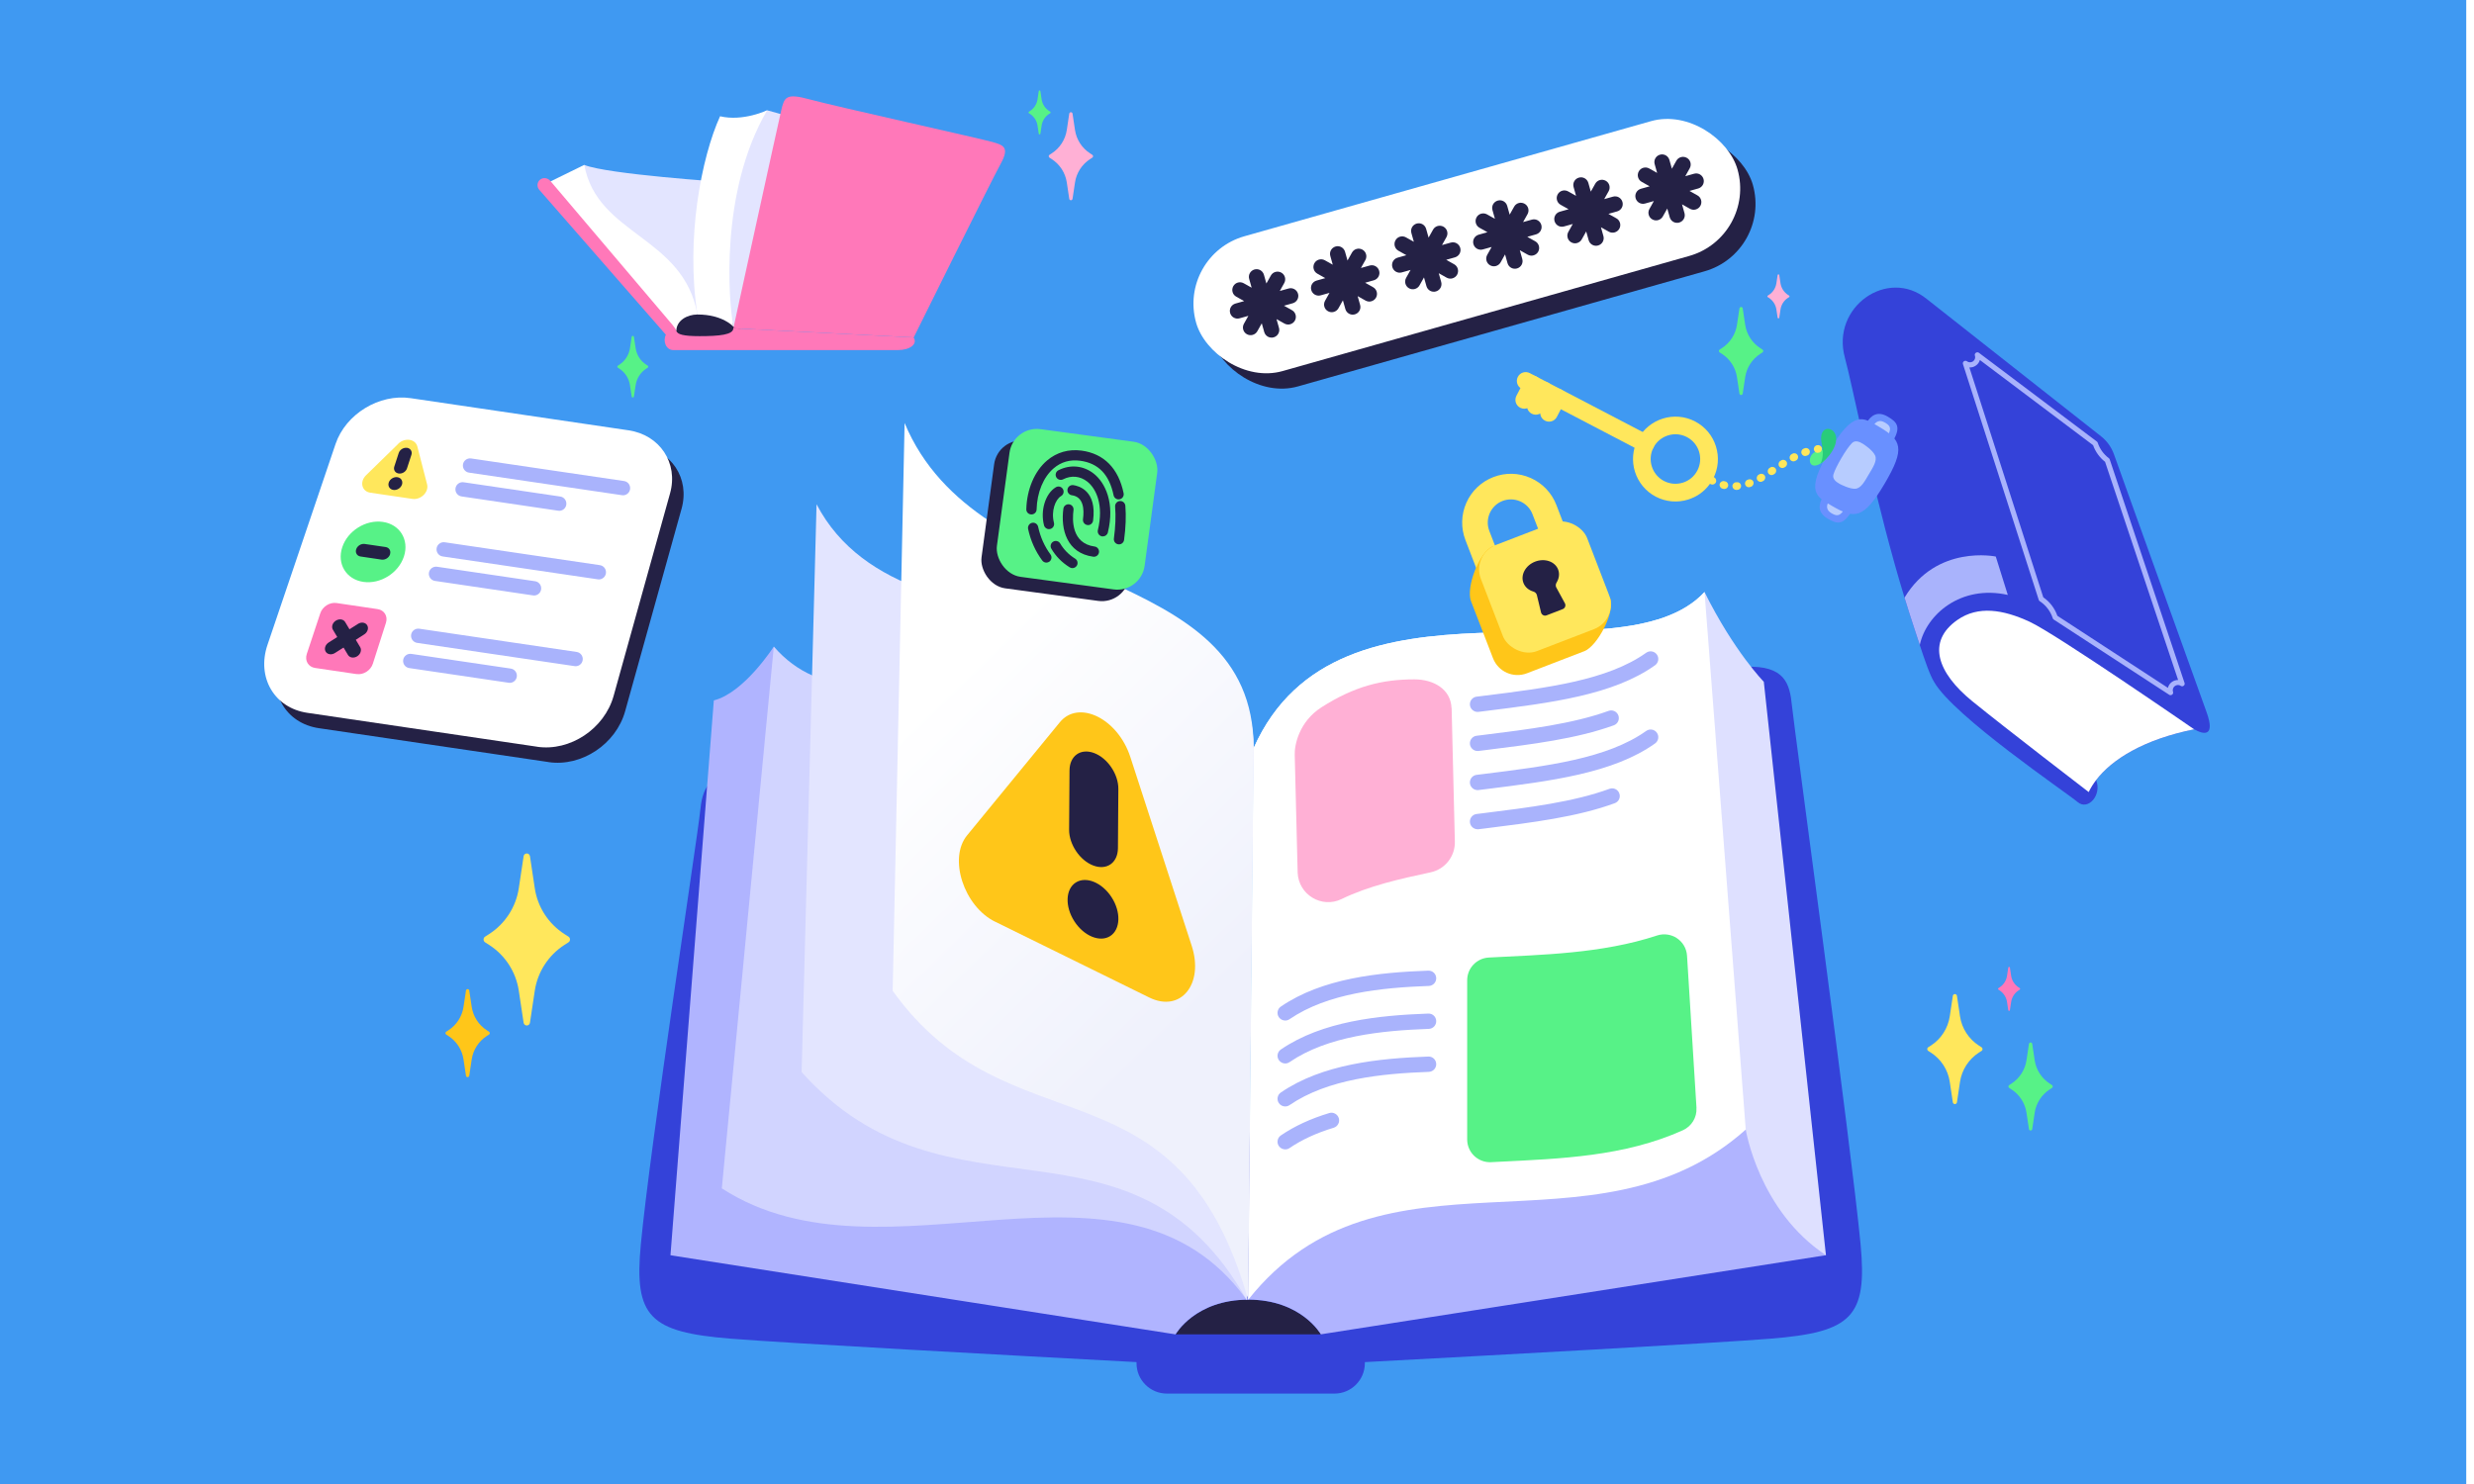 <?xml version="1.0" encoding="UTF-8"?>
<svg id="Safety_Tile" width="500px" height="300px" data-name="Safety Tile" xmlns="http://www.w3.org/2000/svg" xmlns:xlink="http://www.w3.org/1999/xlink" viewBox="0 0 446 290">
  <defs>
    <linearGradient id="linear-gradient" x1="219.84" y1="194.26" x2="163.3" y2="135.82" gradientUnits="userSpaceOnUse">
      <stop offset="0" stop-color="#eff1fc"/>
      <stop offset="1" stop-color="#fff"/>
    </linearGradient>
  </defs>
  <rect x="-26.09" y="-16.24" width="489.24" height="320.02" style="fill: #3f99f2;"/>
  <g>
    <path d="m91.59,182.52c-3.12-2.01-5.23-5.27-5.78-8.95l-.94-6.25c-.05-.31-.31-.54-.62-.54h0c-.31,0-.58.23-.62.54l-.94,6.25c-.55,3.67-2.66,6.93-5.78,8.95l-.81.52c-.18.12-.29.31-.29.53v.04c0,.21.11.41.29.53l.81.52c3.12,2.01,5.23,5.27,5.78,8.95l.94,6.25c.05.31.31.54.62.54h0c.31,0,.58-.23.62-.54l.94-6.25c.55-3.67,2.66-6.93,5.78-8.95l.81-.52c.18-.12.29-.31.29-.53v-.04c0-.21-.11-.41-.29-.53l-.81-.52Z" style="fill: #ffe75c;"/>
    <path d="m76.45,201.34c-1.6-1.03-2.68-2.7-2.96-4.58l-.48-3.2c-.02-.16-.16-.27-.32-.27h0c-.16,0-.29.12-.32.27l-.48,3.2c-.28,1.88-1.36,3.55-2.96,4.58l-.42.27c-.09.06-.15.16-.15.27v.02c0,.11.06.21.15.27l.42.27c1.6,1.03,2.68,2.7,2.96,4.58l.48,3.2c.02.16.16.27.32.27h0c.16,0,.29-.12.32-.27l.48-3.2c.28-1.88,1.36-3.55,2.96-4.58l.42-.27c.09-.06.15-.16.15-.27v-.02c0-.11-.06-.21-.15-.27l-.42-.27Z" style="fill: #ffc619;"/>
    <path d="m325.24,68.04c-1.6-1.03-2.68-2.7-2.96-4.58l-.48-3.2c-.02-.16-.16-.27-.32-.27h0c-.16,0-.29.12-.32.27l-.48,3.2c-.28,1.88-1.36,3.55-2.96,4.58l-.42.27c-.09.06-.15.16-.15.27v.02c0,.11.06.21.15.27l.42.27c1.6,1.03,2.68,2.7,2.96,4.58l.48,3.2c.02.16.16.27.32.27h0c.16,0,.29-.12.32-.27l.48-3.2c.28-1.88,1.36-3.55,2.96-4.58l.42-.27c.09-.06.15-.16.15-.27v-.02c0-.11-.06-.21-.15-.27l-.42-.27Z" style="fill: #57f287;"/>
    <path d="m367.95,204.33c-2-1.29-3.35-3.37-3.7-5.73l-.6-4c-.03-.2-.2-.34-.4-.34h0c-.2,0-.37.15-.4.34l-.6,4c-.35,2.35-1.7,4.44-3.7,5.73l-.52.33c-.12.07-.18.2-.18.34v.02c0,.14.07.26.18.34l.52.33c2,1.29,3.35,3.37,3.7,5.73l.6,4c.03.2.2.34.4.34h0c.2,0,.37-.15.4-.34l.6-4c.35-2.35,1.7-4.44,3.7-5.73l.52-.33c.12-.07.18-.2.18-.34v-.02c0-.14-.07-.26-.18-.34l-.52-.33Z" style="fill: #ffe75c;"/>
    <path d="m194.31,29.98c-1.6-1.03-2.68-2.7-2.96-4.58l-.48-3.2c-.02-.16-.16-.27-.32-.27h0c-.16,0-.29.12-.32.27l-.48,3.2c-.28,1.88-1.36,3.55-2.96,4.58l-.42.27c-.09.06-.15.16-.15.27v.02c0,.11.06.21.15.27l.42.27c1.6,1.03,2.68,2.7,2.96,4.58l.48,3.2c.02.16.16.27.32.27h0c.16,0,.29-.12.32-.27l.48-3.2c.28-1.88,1.36-3.55,2.96-4.58l.42-.27c.09-.06.15-.16.15-.27v-.02c0-.11-.06-.21-.15-.27l-.42-.27Z" style="fill: #ffb0d5;"/>
    <path d="m381.8,211.77c-1.6-1.03-2.68-2.7-2.96-4.58l-.48-3.2c-.02-.16-.16-.27-.32-.27h0c-.16,0-.29.12-.32.27l-.48,3.2c-.28,1.88-1.36,3.55-2.96,4.58l-.42.27c-.09.06-.15.16-.15.27v.02c0,.11.06.21.15.27l.42.27c1.6,1.03,2.68,2.7,2.96,4.58l.48,3.2c.02.16.16.27.32.27h0c.16,0,.29-.12.32-.27l.48-3.2c.28-1.88,1.36-3.55,2.96-4.58l.42-.27c.09-.06.15-.16.15-.27v-.02c0-.11-.06-.21-.15-.27l-.42-.27Z" style="fill: #57f287;"/>
    <path d="m107.59,71.27c-1.12-.72-1.87-1.89-2.07-3.21l-.34-2.24c-.02-.11-.11-.19-.22-.19h0c-.11,0-.21.08-.22.19l-.34,2.24c-.2,1.32-.95,2.49-2.07,3.21l-.29.19c-.06.04-.1.11-.1.19h0c0,.09.04.16.1.2l.29.19c1.12.72,1.87,1.89,2.07,3.21l.34,2.24c.02.11.11.19.22.19h0c.11,0,.21-.08.22-.19l.34-2.24c.2-1.32.95-2.49,2.07-3.21l.29-.19c.06-.04.1-.11.1-.19h0c0-.09-.04-.16-.1-.2l-.29-.19Z" style="fill: #57f287;"/>
    <path d="m330.66,57.64c-.8-.52-1.34-1.35-1.48-2.29l-.24-1.6c-.01-.08-.08-.14-.16-.14h0c-.08,0-.15.06-.16.14l-.24,1.6c-.14.94-.68,1.78-1.48,2.29l-.21.13s-.07.08-.07.14h0c0,.06.03.12.07.15l.21.13c.8.52,1.34,1.35,1.48,2.29l.24,1.6c.01.08.08.14.16.14h0c.08,0,.15-.06.16-.14l.24-1.6c.14-.94.68-1.78,1.48-2.29l.21-.13s.07-.08.07-.14h0c0-.06-.03-.12-.07-.15l-.21-.13Z" style="fill: #ffb0d5;"/>
    <path d="m375.72,192.97c-.8-.52-1.34-1.35-1.48-2.29l-.24-1.6c-.01-.08-.08-.14-.16-.14h0c-.08,0-.15.06-.16.14l-.24,1.6c-.14.94-.68,1.78-1.48,2.29l-.21.13s-.07.08-.07.14h0c0,.06.03.12.07.15l.21.13c.8.52,1.34,1.35,1.48,2.29l.24,1.6c.01.08.08.14.16.14h0c.08,0,.15-.06.16-.14l.24-1.6c.14-.94.68-1.78,1.48-2.29l.21-.13s.07-.08.07-.14h0c0-.06-.03-.12-.07-.15l-.21-.13Z" style="fill: #ff78b9;"/>
    <path d="m186.31,21.7c-.8-.52-1.34-1.35-1.48-2.29l-.24-1.6c-.01-.08-.08-.14-.16-.14h0c-.08,0-.15.06-.16.14l-.24,1.6c-.14.94-.68,1.78-1.48,2.29l-.21.13s-.07.08-.07.14h0c0,.06.03.12.07.15l.21.13c.8.52,1.34,1.35,1.48,2.29l.24,1.6c.01.08.08.14.16.14h0c.08,0,.15-.06.16-.14l.24-1.6c.14-.94.68-1.78,1.48-2.29l.21-.13s.07-.08.07-.14h0c0-.06-.03-.12-.07-.15l-.21-.13Z" style="fill: #57f287;"/>
    <path d="m327.26,261.6c-11.2.9-54.62,3.26-79.28,4.58,0,.07,0,.14,0,.22,0,1.64-.67,3.12-1.74,4.19-1.07,1.08-2.56,1.74-4.19,1.74h-32.75c-3.28,0-5.93-2.66-5.93-5.93,0-.07,0-.14,0-.22-24.65-1.32-68.08-3.68-79.27-4.58-15.89-1.27-18.92-4.28-17.57-18.42,1.83-19.42,11.15-80.12,11.57-84.49.43-4.38,1.41-7.9,9.04-7.63,5.21.2,68.29,47.12,107.72,76.82,22.62-20.98,81.34-97.35,87.52-97.58,7.63-.28,8.62,3.25,9.04,7.63.43,4.37,11.57,85.83,13.41,105.25,1.33,14.14-1.7,17.15-17.58,18.42Z" style="fill: #3442d9;"/>
    <path d="m239.38,260.75h-28.37s3.81-6.77,14.19-6.77,14.18,6.77,14.18,6.77Z" style="fill: #242145;"/>
    <path d="m225.19,253.98l1.06-107.79c16.66-37.34,71.36-12.49,88.09-30.49l8.05,105.04c-29.65,26.47-71.15.42-97.2,33.25Z" style="fill: #fff;"/>
    <path d="m338.06,245.3l-12.14-112.07s-5.79-5.88-11.58-17.53c-5.79-11.65,0,0,0,0l-9.77,65.72,12.31,60.99,21.18,2.89" style="fill: #dee0ff;"/>
    <path d="m132.51,126.35s-5.79,9.04-11.72,10.52l-8.47,108.42,22.24-11.01-2.05-107.93" style="fill: #b0b4ff;"/>
    <path d="m122.34,232.24s-2.21,6.58-10.02,13.06l98.68,15.46s3.81-6.78,14.19-6.78,0,0,0,0l-13.98-24.99-83.22-8.26" style="fill: #b0b4ff;"/>
    <path d="m224.92,254.05l1.33-107.86c-41.22-30.49-75.39,1.34-93.74-19.84l-10.16,105.88c31.91,20.61,78.52-11.51,102.58,21.82Z" style="fill: #d1d4ff;"/>
    <path d="m224.92,254.05l1.33-107.86c0-37.06-67.36-13.13-85.39-47.65l-2.92,110.96c28.64,31.98,64.38,4.66,86.98,44.54Z" style="fill: #e3e5ff;"/>
    <path d="m322.39,220.73s2.54,15.88,15.67,24.56l-98.68,15.46s-3.81-6.78-14.19-6.78,0,0,0,0l13.98-24.99,83.22-8.26" style="fill: #b0b4ff;"/>
    <path d="m225.19,254.05l1.06-107.86c0-37.06-53.79-29.01-68.19-63.53l-2.33,110.96c22.87,31.98,55.69,11.84,69.46,60.43Z" style="fill: url(#linear-gradient);"/>
    <path d="m225.19,253.98l1.06-107.79c16.66-37.34,71.36-12.49,88.09-30.49l8.05,105.04c-29.65,26.47-71.15.42-97.2,33.25Z" style="fill: #fff;"/>
    <path d="m312.76,216.51c.12,1.86-.95,3.59-2.65,4.36-11.41,5.14-23.84,5.56-36.1,6.17-.45.02-.9.05-1.35.07-2.55.13-4.69-1.89-4.69-4.44v-31.1c0-2.37,1.85-4.32,4.21-4.45,10.25-.55,22.09-.74,32.86-4.3,2.79-.92,5.69,1.01,5.88,3.94l1.85,29.77Z" style="fill: #57f287;"/>
    <path d="m270,162.05c-.75,0-1.39-.56-1.49-1.31-.1-.82.48-1.57,1.3-1.67l1.31-.16c9.08-1.13,17.65-2.2,24.65-4.76.78-.29,1.64.11,1.92.89.29.78-.11,1.64-.89,1.92-7.33,2.69-16.06,3.77-25.32,4.93l-1.31.16c-.06,0-.12.01-.19.01Z" style="fill: #a9b3fc;"/>
    <path d="m270,154.4c-.75,0-1.39-.56-1.49-1.31-.1-.82.48-1.57,1.3-1.67l1.31-.16c12.47-1.55,24.24-3.02,31.82-8.42.67-.48,1.61-.33,2.09.35.48.67.32,1.61-.35,2.09-8.2,5.84-20.34,7.35-33.19,8.95l-1.31.16c-.06,0-.12.01-.19.01Z" style="fill: #a9b3fc;"/>
    <path d="m270,146.76c-.75,0-1.39-.56-1.49-1.31-.1-.82.48-1.57,1.3-1.67l1.31-.16c9-1.12,17.5-2.18,24.47-4.7.78-.28,1.64.12,1.92.9.28.78-.12,1.64-.9,1.92-7.29,2.64-15.95,3.71-25.12,4.85l-1.31.16c-.06,0-.12.01-.19.01Z" style="fill: #a9b3fc;"/>
    <path d="m270,139.12c-.75,0-1.39-.56-1.49-1.31-.1-.82.48-1.57,1.3-1.67l1.31-.16c12.46-1.55,24.24-3.02,31.82-8.42.67-.48,1.61-.32,2.09.35.48.67.32,1.61-.35,2.09-8.2,5.84-20.33,7.35-33.19,8.95l-1.31.16c-.06,0-.12.01-.19.01Z" style="fill: #a9b3fc;"/>
    <g>
      <rect x="174.18" y="87.23" width="29.12" height="29.12" rx="5.39" ry="5.39" transform="translate(15.35 -24.39) rotate(7.7)" style="fill: #242145;"/>
      <rect x="177.18" y="84.98" width="29.12" height="29.12" rx="5.39" ry="5.39" transform="translate(15.08 -24.81) rotate(7.7)" style="fill: #57f287;"/>
      <g>
        <path d="m190.85,111.02c-.18,0-.36-.05-.53-.15-1.52-.94-2.73-2.17-3.59-3.65-.28-.48-.12-1.09.36-1.37.48-.28,1.09-.12,1.37.36.7,1.19,1.68,2.19,2.92,2.96.47.29.61.91.32,1.38-.19.3-.52.47-.85.47Z" style="fill: #242145;"/>
        <path d="m186.27,103.41c-.44,0-.85-.3-.97-.75-.76-2.91.28-6.25,2.32-7.45.48-.28,1.09-.12,1.37.36.28.48.12,1.09-.36,1.37-1.13.67-1.98,2.97-1.39,5.21.14.53-.18,1.08-.71,1.22-.08.02-.17.03-.25.03Z" style="fill: #242145;"/>
        <path d="m185.76,109.94c-.31,0-.61-.14-.81-.41-1.35-1.83-2.28-3.91-2.76-6.17-.11-.54.23-1.07.77-1.19.54-.12,1.07.23,1.19.77.42,1.99,1.24,3.81,2.41,5.41.33.44.23,1.07-.21,1.4-.18.13-.39.19-.59.19Z" style="fill: #242145;"/>
        <path d="m182.84,100.53s-.02,0-.03,0c-.55-.01-.99-.47-.97-1.02.1-3.88,1.61-7.44,4.04-9.51,1.89-1.61,4.23-2.28,6.76-1.94,4.37.59,7.21,3.47,8.21,8.33.11.54-.24,1.07-.78,1.18-.54.11-1.07-.24-1.18-.78-.84-4.06-2.97-6.27-6.52-6.75-1.99-.27-3.73.23-5.19,1.48-2,1.71-3.25,4.71-3.33,8.04-.01.54-.46.97-1,.97Z" style="fill: #242145;"/>
        <path d="m199.94,106.37s-.09,0-.13,0c-.55-.07-.93-.58-.86-1.12.31-2.28.39-4.39.24-6.26-.04-.55.37-1.03.92-1.08.56-.04,1.03.37,1.08.92.16,2.01.08,4.26-.25,6.68-.07.5-.5.87-.99.87Z" style="fill: #242145;"/>
        <path d="m196.8,104.83c-.08,0-.16,0-.24-.03-.54-.13-.87-.67-.74-1.21,1.17-4.85-.29-8.06-2.05-9.46-1.4-1.11-3.14-1.28-4.75-.46-.49.25-1.09.05-1.34-.44-.25-.49-.05-1.09.44-1.34,2.31-1.17,4.89-.92,6.9.67,2.25,1.78,4.15,5.73,2.75,11.5-.11.46-.52.76-.97.76Z" style="fill: #242145;"/>
        <path d="m193.9,102.6s-.09,0-.13,0c-.55-.07-.93-.58-.86-1.12.27-1.97.11-4.39-2.17-4.7-.55-.07-.93-.58-.86-1.12.07-.55.58-.93,1.12-.86,1.11.15,4.67,1.09,3.88,6.95-.07.5-.5.87-.99.87Z" style="fill: #242145;"/>
        <path d="m195.04,108.79s-.09,0-.13,0c-5.14-.7-6.38-5.3-5.83-9.38.07-.55.58-.93,1.12-.86.55.07.93.58.86,1.12-.26,1.94-.39,6.52,4.12,7.13.55.07.93.58.86,1.13-.07.5-.5.87-.99.87Z" style="fill: #242145;"/>
      </g>
    </g>
    <g>
      <path d="m410.03,142.52c-9.92,2.01-16.1,5.88-19.18,9.92,1.15,2.94-1.59,6.02-3.61,4.3-2.16-1.83-24.25-16.78-28.05-23.48-.79-1.21-1.88-4.41-2.8-7.21-.29-.9-.57-1.76-.82-2.5-.31-.92-.61-1.83-.9-2.75-.11-.31-.21-.64-.31-.96-.32-1.01-.64-2.03-.95-3.05-.69-2.26-1.35-4.52-1.98-6.77-.02-.06-.04-.13-.05-.19-4.91-17.57-8.08-34.27-9.63-39.97-2.69-9.88,8.35-17.62,15.97-11.46l34.12,26.89c1.12.89,1.98,2.09,2.47,3.44,3.27,9.19,16.6,46.17,18.14,50.52,1.69,4.76-.58,4.33-2.42,3.28Z" style="fill: #3442d9;"/>
      <path d="m410.02,142.51c-9.91,2-16.09,5.89-19.17,9.92-.6.78-1.08,1.57-1.46,2.35,0,0-16.46-12.64-22.73-17.74-6.81-5.54-9.01-11.64-2.91-15.9,4.05-2.82,8.93-2.03,14.1.36,5.17,2.39,31.91,20.86,31.91,20.86.08.05.17.11.25.15Z" style="fill: #fff;"/>
      <path d="m405.4,135.86c-.09,0-.19-.03-.27-.08l-22.56-14.7c-.1-.06-.17-.16-.2-.27-.44-1.36-1.34-2.54-2.54-3.32-.1-.06-.17-.16-.2-.27l-14.8-46.06c-.07-.21,0-.43.19-.56.18-.13.42-.12.59,0,.43.32.89.22,1.18.02.29-.21.54-.61.37-1.12-.07-.21,0-.43.19-.56.18-.13.42-.12.59,0l23.05,17.35c.08.06.14.14.17.24.4,1.2,1.15,2.24,2.17,3.01.08.06.14.14.17.24l14.62,43.68c.07.2,0,.42-.17.55s-.4.14-.58.02c-.44-.29-.88-.16-1.16.05-.27.21-.5.61-.34,1.11.07.2,0,.42-.17.55-.09.07-.2.1-.31.1Zm-22.14-15.53l21.61,14.09c.1-.43.35-.83.73-1.12.38-.29.81-.42,1.26-.42l-14.27-42.63c-1.07-.84-1.88-1.96-2.34-3.25l-22.12-16.65c-.12.43-.38.81-.77,1.08-.39.28-.83.4-1.28.37l14.44,44.93c1.27.87,2.23,2.13,2.74,3.58Z" style="fill: #a9b3fc;"/>
      <path d="m373.6,116.26c-9.2-2.05-15.95,3.84-17.21,9.79-.29-.9-.57-1.76-.82-2.5-.31-.92-.61-1.83-.9-2.75-.11-.31-.21-.64-.31-.96-.32-1.01-.64-2.03-.95-3.05,6.29-10.46,17.83-8.03,17.83-8.03l2.35,7.51Z" style="fill: #a9b3fc;"/>
    </g>
    <g>
      <g>
        <path d="m345.99,82.63c.91-1.54,2.22-2.35,4.15-1.21,1.65.97,2.69,1.89,1.08,4.63l-5.22-3.42Z" style="fill: #6990ff;"/>
        <path d="m347.31,83.2c.51-.82,1.23-1.24,2.25-.64.87.51,1.43,1,.64,2.43l-2.89-1.79Z" style="fill: #b7ccff;"/>
      </g>
      <g>
        <path d="m337.45,97.13c-.91,1.54-.98,3.08.95,4.22,1.65.97,2.96,1.44,4.57-1.3l-5.52-2.91Z" style="fill: #6990ff;"/>
        <path d="m338.59,98c-.47.84-.49,1.68.53,2.28.87.51,1.57.76,2.44-.62l-2.97-1.66Z" style="fill: #b7ccff;"/>
      </g>
      <path d="m349.54,94.49c4.07-6.9,3.29-8.5-1.12-11.1-3.07-1.81-4.92-3.41-9.71,4.72-4.79,8.13-2.49,8.97.58,10.78,4.41,2.6,6.18,2.5,10.25-4.4Z" style="fill: #6990ff;"/>
      <path d="m346.45,92.67c.8-1.35,1.67-2.65,1.21-3.67s-2.11-2.1-2.36-2.26c-.74-.46-1.55-.76-2.16-.15s-1.37,1.75-2.06,2.92c-.68,1.17-1.33,2.42-1.56,3.22s.42,1.39,1.18,1.81c.26.14,2.04,1.06,3.12.97,1.11-.09,1.83-1.48,2.62-2.83Z" style="fill: #b7ccff;"/>
      <g>
        <path d="m337.57,90.18h0c-.21.17-.4.31-.58.41-2.66,1.59-2.67-2.06-.59-2.42.53-.09.84-.15,1.03-.29.09-.07.14-.12.14-.12,0,0,.06.02.15.07.69.3.89,1.18.39,1.74l-.54.62Z" style="fill: #55f186;"/>
        <path d="m336.99,90.59c.58-.3,1.61-1.29,2.32-2.48,2.76-4.63-3.1-6.15-2.07-1.43.46,2.12.05,3.45-.25,3.91Z" style="fill: #29cc7a;"/>
      </g>
    </g>
    <g>
      <path d="m315.86,94.69c-.11,0-.23-.03-.33-.08l-.09-.05c-.37-.19-.51-.64-.32-1.01.19-.37.64-.51,1.01-.32l.08.04c.37.19.52.64.34,1.01-.13.26-.4.41-.67.41Z" style="fill: #ffe75c;"/>
      <path d="m320.54,95.74c-.39,0-.72-.31-.75-.7-.03-.41.29-.77.7-.8h.18c.42-.05.78.26.81.67s-.27.78-.68.81l-.21.02s-.03,0-.05,0Zm-2.31-.18c-.05,0-.11,0-.17-.02l-.21-.05c-.4-.1-.65-.51-.55-.91.1-.4.51-.65.91-.55l.17.04c.4.09.66.49.57.9-.08.35-.39.58-.73.58Zm4.77-.34c-.31,0-.6-.19-.71-.5-.14-.39.07-.82.46-.96l.17-.06c.39-.14.82.05.96.44.14.39-.05.82-.44.96l-.19.07c-.08.03-.17.04-.25.04Zm2.29-1.06c-.26,0-.52-.14-.66-.38-.2-.36-.07-.82.29-1.02l.17-.09c.36-.2.82-.07,1.02.29.2.36.07.82-.29,1.02l-.17.09c-.12.06-.24.1-.36.1Zm2.15-1.32c-.25,0-.49-.12-.63-.34-.23-.35-.13-.81.22-1.04l.15-.1c.35-.23.81-.14,1.04.21.23.34.14.81-.21,1.04l-.17.11c-.13.08-.27.12-.41.12Zm2.11-1.38c-.25,0-.49-.12-.63-.34-.23-.35-.13-.81.22-1.04l.17-.11c.35-.22.81-.12,1.04.23.22.35.12.81-.23,1.04l-.16.1c-.13.08-.27.12-.41.12Zm2.16-1.3c-.27,0-.53-.14-.66-.39-.2-.36-.06-.82.31-1.02l.17-.09c.37-.2.82-.06,1.01.31.19.37.06.82-.31,1.01l-.17.09c-.11.06-.23.09-.35.09Zm2.29-1.04c-.31,0-.59-.19-.71-.5-.14-.39.06-.82.45-.96l.19-.07c.4-.14.82.07.95.47.13.39-.07.82-.47.95l-.17.06c-.08.03-.17.05-.25.05Z" style="fill: #ffe75c;"/>
      <path d="m336.44,88.5c-.37,0-.69-.27-.74-.65-.06-.41.23-.79.64-.85h.1c.41-.07.79.22.84.63.05.41-.24.79-.65.84h-.09s-.07.02-.1.02Z" style="fill: #ffe75c;"/>
    </g>
    <g>
      <rect x="215.93" y="37.39" width="109.93" height="27.38" rx="13.69" ry="13.69" transform="translate(-3.67 75.75) rotate(-15.81)" style="fill: #242145;"/>
      <g>
        <rect x="212.93" y="34.39" width="109.93" height="27.38" rx="13.69" ry="13.69" transform="translate(-2.96 74.82) rotate(-15.81)" style="fill: #fff;"/>
        <g>
          <path d="m233.07,56.38l-1.71.48.87-1.55c.4-.72.15-1.64-.58-2.04-.72-.4-1.64-.15-2.04.58l-.87,1.55-.48-1.71c-.23-.8-1.06-1.26-1.85-1.03s-1.26,1.05-1.03,1.85l.48,1.71-1.55-.87c-.72-.4-1.64-.15-2.04.58-.4.72-.15,1.64.58,2.04l1.55.87-1.71.48c-.8.23-1.26,1.05-1.03,1.85s1.05,1.26,1.85,1.03l1.71-.48-.87,1.55c-.4.72-.15,1.64.58,2.04.36.2.77.24,1.14.13s.7-.35.9-.71l.87-1.55.48,1.71c.23.8,1.05,1.26,1.85,1.03s1.26-1.06,1.03-1.85l-.48-1.71,1.55.87c.36.2.77.24,1.14.13s.7-.35.9-.71c.4-.72.15-1.64-.58-2.04l-1.55-.87,1.71-.48c.8-.23,1.26-1.05,1.03-1.85s-1.05-1.26-1.85-1.03Z" style="fill: #242145;"/>
          <path d="m248.92,51.89l-1.71.48.87-1.55c.4-.72.15-1.64-.58-2.04-.72-.4-1.64-.15-2.04.58l-.87,1.55-.48-1.71c-.23-.8-1.05-1.26-1.85-1.03s-1.26,1.05-1.03,1.85l.48,1.71-1.55-.87c-.72-.4-1.64-.15-2.04.58-.4.72-.15,1.64.58,2.04l1.55.87-1.71.48c-.8.23-1.26,1.05-1.03,1.85s1.05,1.26,1.85,1.03l1.71-.48-.87,1.55c-.4.72-.15,1.64.58,2.04.36.2.77.24,1.14.13s.7-.35.9-.71l.87-1.55.48,1.71c.23.8,1.05,1.26,1.85,1.03s1.26-1.05,1.03-1.85l-.48-1.71,1.55.87c.36.2.77.24,1.14.13s.7-.35.9-.71c.4-.72.15-1.64-.58-2.04l-1.55-.87,1.71-.48c.8-.23,1.26-1.05,1.03-1.85s-1.05-1.26-1.85-1.03Z" style="fill: #242145;"/>
          <path d="m264.76,47.41l-1.71.48.87-1.55c.4-.72.15-1.64-.58-2.04-.72-.4-1.64-.15-2.04.58l-.87,1.55-.48-1.71c-.23-.8-1.05-1.26-1.85-1.03s-1.26,1.05-1.03,1.85l.48,1.71-1.55-.87c-.72-.4-1.64-.15-2.04.58-.4.72-.15,1.64.58,2.04l1.55.87-1.71.48c-.8.23-1.26,1.05-1.03,1.85s1.05,1.26,1.85,1.03l1.71-.48-.87,1.55c-.4.72-.15,1.64.58,2.04.36.2.77.24,1.14.13s.7-.35.9-.71l.87-1.55.48,1.71c.23.8,1.05,1.26,1.85,1.03s1.26-1.05,1.03-1.85l-.48-1.71,1.55.87c.36.2.77.24,1.14.13s.7-.35.9-.71c.4-.72.15-1.64-.58-2.04l-1.55-.87,1.71-.48c.8-.23,1.26-1.05,1.03-1.85s-1.05-1.26-1.85-1.03Z" style="fill: #242145;"/>
          <path d="m280.6,42.92l-1.71.48.87-1.55c.4-.72.15-1.64-.58-2.04-.72-.4-1.64-.15-2.04.58l-.87,1.55-.48-1.71c-.23-.8-1.05-1.26-1.85-1.03s-1.26,1.05-1.03,1.85l.48,1.71-1.55-.87c-.72-.4-1.64-.15-2.04.58-.4.72-.15,1.64.58,2.04l1.55.87-1.71.48c-.8.23-1.26,1.05-1.03,1.85s1.05,1.26,1.85,1.03l1.71-.48-.87,1.55c-.4.72-.15,1.64.58,2.04.36.2.77.24,1.14.13s.7-.35.9-.71l.87-1.55.48,1.71c.23.8,1.05,1.26,1.85,1.03s1.26-1.05,1.03-1.85l-.48-1.71,1.55.87c.36.2.77.24,1.14.13s.7-.35.9-.71c.4-.72.15-1.64-.58-2.04l-1.55-.87,1.71-.48c.8-.23,1.26-1.05,1.03-1.85s-1.05-1.26-1.85-1.03Z" style="fill: #242145;"/>
          <path d="m296.45,38.43l-1.71.48.87-1.55c.4-.72.15-1.64-.58-2.04-.72-.4-1.64-.15-2.04.58l-.87,1.55-.48-1.71c-.23-.8-1.05-1.26-1.85-1.03s-1.26,1.05-1.03,1.85l.48,1.71-1.55-.87c-.72-.4-1.64-.15-2.04.58-.4.72-.15,1.64.58,2.04l1.55.87-1.71.48c-.8.23-1.26,1.05-1.03,1.85s1.05,1.26,1.85,1.03l1.71-.48-.87,1.55c-.4.72-.15,1.64.58,2.04.36.2.77.24,1.14.13s.7-.35.9-.71l.87-1.55.48,1.71c.23.8,1.05,1.26,1.85,1.03s1.26-1.05,1.03-1.85l-.48-1.71,1.55.87c.36.2.77.24,1.14.13s.7-.35.9-.71c.4-.72.15-1.64-.58-2.04l-1.55-.87,1.71-.48c.8-.23,1.26-1.05,1.03-1.85s-1.05-1.26-1.85-1.03Z" style="fill: #242145;"/>
          <path d="m312.29,33.95l-1.71.48.87-1.55c.4-.72.15-1.64-.58-2.04-.72-.4-1.64-.15-2.04.58l-.87,1.55-.48-1.71c-.23-.8-1.05-1.26-1.85-1.03s-1.26,1.05-1.03,1.85l.48,1.71-1.55-.87c-.72-.4-1.64-.15-2.04.58-.4.72-.15,1.64.58,2.04l1.55.87-1.71.48c-.8.23-1.26,1.05-1.03,1.85s1.05,1.26,1.85,1.03l1.71-.48-.87,1.55c-.4.72-.15,1.64.58,2.04.36.2.77.24,1.14.13s.7-.35.9-.71l.87-1.55.48,1.71c.23.8,1.05,1.26,1.85,1.03s1.26-1.05,1.03-1.85l-.48-1.71,1.55.87c.36.2.77.24,1.14.13s.7-.35.9-.71c.4-.72.15-1.64-.58-2.04l-1.55-.87,1.71-.48c.8-.23,1.26-1.05,1.03-1.85s-1.05-1.26-1.85-1.03Z" style="fill: #242145;"/>
        </g>
      </g>
    </g>
    <g>
      <path d="m284.71,82.23c-.47.23-1.04.24-1.55-.03-.85-.44-1.17-1.48-.73-2.33l1.58-3.03c.44-.85,1.49-1.17,2.33-.73.85.44,1.17,1.48.73,2.33l-1.58,3.03c-.18.34-.46.6-.78.76Z" style="fill: #ffe75c;"/>
      <path d="m282.12,80.87c-.47.23-1.04.24-1.55-.03-.85-.44-1.17-1.48-.73-2.33l1.58-3.03c.44-.85,1.49-1.17,2.33-.73.85.44,1.17,1.48.73,2.33l-1.58,3.03c-.18.34-.46.6-.78.76Z" style="fill: #ffe75c;"/>
      <path d="m279.87,79.7c-.47.23-1.04.24-1.55-.03-.85-.44-1.17-1.48-.73-2.33l1.58-3.03c.44-.84,1.49-1.17,2.33-.73.85.44,1.17,1.48.73,2.33l-1.58,3.03c-.18.34-.46.6-.78.76Z" style="fill: #ffe75c;"/>
      <path d="m303.58,88.23c-.47.23-1.04.24-1.55-.03l-23.43-12.23c-.85-.44-1.17-1.48-.73-2.33.44-.85,1.49-1.17,2.33-.73l23.43,12.23c.85.44,1.17,1.48.73,2.33-.18.34-.46.6-.78.76Z" style="fill: #ffe75c;"/>
      <path d="m312.25,97.18c-.36.17-.73.32-1.11.44-2.11.66-4.36.46-6.32-.56-4.05-2.12-5.63-7.14-3.51-11.19,2.12-4.05,7.14-5.63,11.19-3.51,1.96,1.03,3.41,2.75,4.07,4.87.66,2.11.47,4.36-.56,6.32-.84,1.61-2.15,2.87-3.76,3.64Zm-5.69-11.84c-.91.44-1.7,1.16-2.2,2.12-1.23,2.37-.31,5.29,2.05,6.53,1.15.6,2.46.71,3.69.33,1.24-.39,2.24-1.23,2.84-2.38h0c.6-1.15.71-2.46.33-3.69-.39-1.23-1.23-2.24-2.38-2.84-1.4-.73-3-.71-4.33-.07Z" style="fill: #ffe75c;"/>
    </g>
    <g>
      <path d="m272.8,118.97l-5.17-13.43c-.91-2.37-.85-4.96.18-7.29,1.03-2.32,2.91-4.11,5.28-5.02,2.38-.92,4.96-.85,7.29.18,2.32,1.03,4.11,2.91,5.02,5.28l5.17,13.43-17.78,6.84Zm3.72-21.38c-.55,0-1.1.1-1.63.3-2.33.9-3.49,3.52-2.6,5.85l3.38,8.77,8.44-3.25-3.38-8.77c-.43-1.13-1.28-2.02-2.39-2.51-.59-.26-1.21-.39-1.83-.39Z" style="fill: #ffe75c;"/>
      <path d="m290.81,127.27l-11.16,4.3c-2.65,1.02-5.62-.3-6.64-2.95l-4.3-11.16c-1.02-2.65,1.64-9.69,4.29-10.71l9.82-.22c2.65-1.02,5.62.3,6.64,2.95l6.45,7.4c1.02,2.65-2.45,9.38-5.1,10.4Z" style="fill: #ffc619;"/>
      <rect x="272.05" y="103.58" width="22.24" height="22.24" rx="5.14" ry="5.14" transform="translate(-22.3 109.38) rotate(-21.05)" style="fill: #ffe75c;"/>
      <path d="m285.4,114.84l1.66,3.05c.23.43.04.96-.42,1.14l-3.16,1.22c-.45.18-.96-.09-1.08-.56l-.81-3.38c-.08-.35-.35-.61-.69-.71-.89-.26-1.61-.84-1.94-1.69-.61-1.57.42-3.44,2.29-4.16s3.88-.03,4.49,1.55c.32.84.18,1.76-.31,2.55-.19.3-.21.68-.04.99Z" style="fill: #242145;"/>
    </g>
    <path d="m175.76,180.12l30.1,14.81c6.13,3.01,10.73-2.6,8.29-10.11l-11.99-36.89c-2.44-7.52-10.1-11.28-13.78-6.78l-18.11,22.09c-3.69,4.49-.64,13.88,5.49,16.89Z" style="fill: #ffc619;"/>
    <g>
      <ellipse cx="194.87" cy="177.68" rx="4.33" ry="6.22" transform="translate(-65.24 134.22) rotate(-32.87)" style="fill: #242145;"/>
      <path d="m190.28,150.56l-.08,11.58c-.01,1.43.52,2.94,1.37,4.2.85,1.27,2.04,2.3,3.36,2.8,2.63.99,4.79-.53,4.81-3.4l.08-11.58c.02-2.87-2.1-6.01-4.73-7-2.63-.99-4.79.53-4.81,3.4Z" style="fill: #242145;"/>
    </g>
    <path d="m264.93,138.35l.63,26.01c.12,2.92-1.88,5.5-4.74,6.11-5.99,1.28-12.07,2.64-17.41,5.23-3.86,1.87-8.38-.86-8.56-5.15l-.57-23c-.08-1.9.83-6.52,5.22-9.33,6.45-4.12,11.86-5.46,18.16-5.46,3.72,0,7.1,1.89,7.25,5.6Z" style="fill: #ffb0d5;"/>
    <g>
      <polygon points="126.57 63.87 119.78 68.1 112.32 64.82 113.24 58.82 126.57 63.87" style="fill: #242145;"/>
      <g>
        <path d="m95.48,32.23c4.58,1.84,27.34,3.35,27.34,3.35l-5.23,25.88-16.46-15.04-6.76-12.19,1.12-2.01Z" style="fill: #e3e5ff;"/>
        <path d="m131.2,21.55c1.83.46,7.91,2.31,7.91,2.31l-13.75,39.79-.75.2-3.77-14.79,6.92-25.53,3.45-1.97Z" style="fill: #e3e5ff;"/>
        <path d="m113.47,64.67c0-2.01,2.08-3.21,4.12-3.21-2.74-15.37-19.57-15.4-22.11-29.24l-6.79,3.33,24.78,29.12" style="fill: #fff;"/>
        <path d="m124.61,63.84c-.92-4.78-2.74-26.3,6.6-42.29,0,0-4.7,2.24-9.2,1.17-3.65,8.01-6.74,23.98-4.42,38.74,5,0,7.02,2.38,7.02,2.38Z" style="fill: #fff;"/>
        <path d="m124.61,64.15s8.72-39.91,9.34-42.54.89-3.47,5.59-2.18,33.6,7.71,35.72,8.33,3.35,1.01,1.57,4.25c-1.79,3.24-16.99,33.93-16.99,33.93l-35.22-1.79Z" style="fill: #ff78b9;"/>
        <path d="m159.82,65.94l-35.22-1.79c-.01,1.27-2.74,1.54-6.58,1.54-3.27,0-4.31-.36-4.55-1.01-.16-.44-.45-.83-.76-1.2l-23.87-28.14c-.49-.58-1.37-.72-1.97-.25-.63.5-.7,1.41-.18,2l24.73,28.32c-.62,1.22,0,3,1.46,3h43.89c2.35,0,3.89-1.19,3.05-2.47Z" style="fill: #ff78b9;"/>
      </g>
    </g>
    <path d="m232.42,199.43c-.48,0-.95-.23-1.24-.65-.47-.68-.29-1.62.39-2.08,8.13-5.56,19.12-6.67,28.8-7.02.85-.02,1.52.62,1.55,1.44.03.83-.62,1.52-1.44,1.55-9.25.34-19.71,1.38-27.22,6.5-.26.18-.55.26-.84.26Z" style="fill: #a9b3fc;"/>
    <path d="m232.42,207.82c-.48,0-.95-.23-1.24-.65-.47-.68-.29-1.62.39-2.08,8.13-5.55,19.12-6.67,28.8-7.02.85-.03,1.52.62,1.55,1.44.03.83-.62,1.52-1.44,1.55-9.25.34-19.71,1.38-27.22,6.5-.26.18-.55.26-.84.26Z" style="fill: #a9b3fc;"/>
    <path d="m232.42,216.22c-.48,0-.95-.23-1.24-.65-.47-.68-.29-1.62.39-2.08,8.13-5.56,19.12-6.67,28.8-7.02.85-.04,1.52.62,1.55,1.44.03.83-.62,1.52-1.44,1.55-9.25.34-19.71,1.38-27.22,6.5-.26.18-.55.26-.84.26Z" style="fill: #a9b3fc;"/>
    <path d="m232.42,224.61c-.48,0-.95-.23-1.24-.65-.47-.68-.29-1.62.39-2.08,2.65-1.81,5.83-3.28,9.45-4.37.79-.24,1.63.21,1.87,1,.24.79-.21,1.63-1,1.87-3.32,1-6.22,2.33-8.62,3.97-.26.18-.55.26-.84.26Z" style="fill: #a9b3fc;"/>
    <g>
      <path d="m88.51,148.92l-44.88-6.62c-6.46-.95-9.94-6.93-7.79-13.28l13.3-39.26c1.99-5.87,8.56-9.86,14.68-8.95l42.55,6.28c6.13.9,9.77,6.39,8.12,12.32l-11.03,39.59c-1.79,6.41-8.49,10.88-14.95,9.93Z" style="fill: #242145;"/>
      <path d="m86.26,145.92l-44.88-6.62c-6.46-.95-9.94-6.93-7.79-13.28l13.3-39.26c1.99-5.87,8.56-9.86,14.68-8.95l42.55,6.28c6.13.9,9.77,6.39,8.12,12.32l-11.03,39.59c-1.79,6.41-8.49,10.88-14.95,9.93Z" style="fill: #fff;"/>
      <g>
        <path d="m59.15,86.72l-6.31,6.16c-1.29,1.26-.83,3.16.84,3.4l8.21,1.21c1.67.25,3.27-1.34,2.88-2.85l-1.9-7.38c-.38-1.49-2.45-1.8-3.73-.55Z" style="fill: #ffe75c;"/>
        <g>
          <path d="m59.87,94.69c.22-.69-.18-1.33-.89-1.44s-1.48.37-1.7,1.05.17,1.33.89,1.44,1.48-.37,1.7-1.06Z" style="fill: #242145;"/>
          <path d="m60.85,87.52h0c-.68-.1-1.41.35-1.62,1l-.86,2.64c-.22.66.17,1.27.85,1.37h0c.69.1,1.42-.35,1.63-1.01l.86-2.64c.21-.65-.17-1.26-.85-1.37Z" style="fill: #242145;"/>
        </g>
      </g>
      <g>
        <path d="m60.26,108.71c1.04-3.23-.81-6.24-4.13-6.72s-6.86,1.72-7.93,4.94c-1.08,3.25.76,6.29,4.11,6.78s6.91-1.75,7.95-5Z" style="fill: #57f287;"/>
        <path d="m57.53,108.31h0c.22-.68-.17-1.31-.86-1.41l-4.09-.6c-.69-.1-1.44.36-1.66,1.04h0c-.22.68.16,1.31.86,1.41l4.1.61c.7.1,1.44-.36,1.66-1.04Z" style="fill: #242145;"/>
      </g>
      <g>
        <path d="m51.01,131.73l-8.12-1.2c-1.33-.2-2.05-1.42-1.62-2.74l2.64-7.96c.43-1.29,1.84-2.18,3.16-1.99l8.03,1.19c1.32.19,2.05,1.4,1.63,2.69l-2.55,7.97c-.42,1.32-1.84,2.23-3.17,2.03Z" style="fill: #ff78b9;"/>
        <g>
          <path d="m46.95,121.28h0c-.66.42-.92,1.21-.58,1.78l2.94,4.92c.34.57,1.15.69,1.81.27h0c.66-.42.92-1.22.58-1.79l-2.94-4.91c-.34-.56-1.14-.68-1.8-.27Z" style="fill: #242145;"/>
          <path d="m53.07,122.19h0c.34.56.08,1.36-.57,1.78l-5.73,3.64c-.66.42-1.47.3-1.81-.27h0c-.34-.57-.07-1.37.59-1.79l5.72-3.63c.66-.42,1.46-.3,1.8.27Z" style="fill: #242145;"/>
        </g>
      </g>
      <g>
        <path d="m103.05,96.79c-.07,0-.14,0-.21-.02l-29.88-4.41c-.76-.11-1.29-.82-1.18-1.59.11-.77.83-1.29,1.59-1.18l29.88,4.41c.76.11,1.29.82,1.18,1.59-.1.7-.7,1.2-1.38,1.2Z" style="fill: #a9b3fc;"/>
        <path d="m90.59,99.82c-.07,0-.14,0-.21-.02l-18.88-2.79c-.76-.11-1.29-.82-1.18-1.59.11-.76.83-1.29,1.59-1.18l18.88,2.79c.76.11,1.29.82,1.18,1.59-.1.7-.7,1.2-1.38,1.2Z" style="fill: #a9b3fc;"/>
      </g>
      <g>
        <path d="m98.33,113.23c-.07,0-.14,0-.21-.02l-30.31-4.47c-.76-.11-1.29-.82-1.18-1.59.11-.76.83-1.29,1.59-1.18l30.31,4.47c.76.11,1.29.82,1.18,1.59-.1.7-.7,1.2-1.38,1.2Z" style="fill: #a9b3fc;"/>
        <path d="m85.67,116.37c-.07,0-.14,0-.21-.02l-19.15-2.83c-.76-.11-1.29-.82-1.18-1.59.11-.76.83-1.29,1.59-1.18l19.15,2.83c.76.11,1.29.82,1.18,1.59-.1.7-.7,1.2-1.38,1.2Z" style="fill: #a9b3fc;"/>
      </g>
      <g>
        <path d="m93.79,130.19c-.07,0-.14,0-.21-.02l-30.75-4.54c-.76-.11-1.29-.82-1.18-1.59.11-.76.83-1.29,1.59-1.18l30.75,4.54c.76.11,1.29.82,1.18,1.59-.1.7-.7,1.2-1.38,1.2Z" style="fill: #a9b3fc;"/>
        <path d="m80.92,133.44c-.07,0-.14,0-.21-.02l-19.43-2.87c-.76-.11-1.29-.82-1.18-1.59.11-.76.83-1.29,1.59-1.18l19.43,2.87c.76.11,1.29.82,1.18,1.59-.1.7-.7,1.2-1.38,1.2Z" style="fill: #a9b3fc;"/>
      </g>
    </g>
  </g>
</svg>